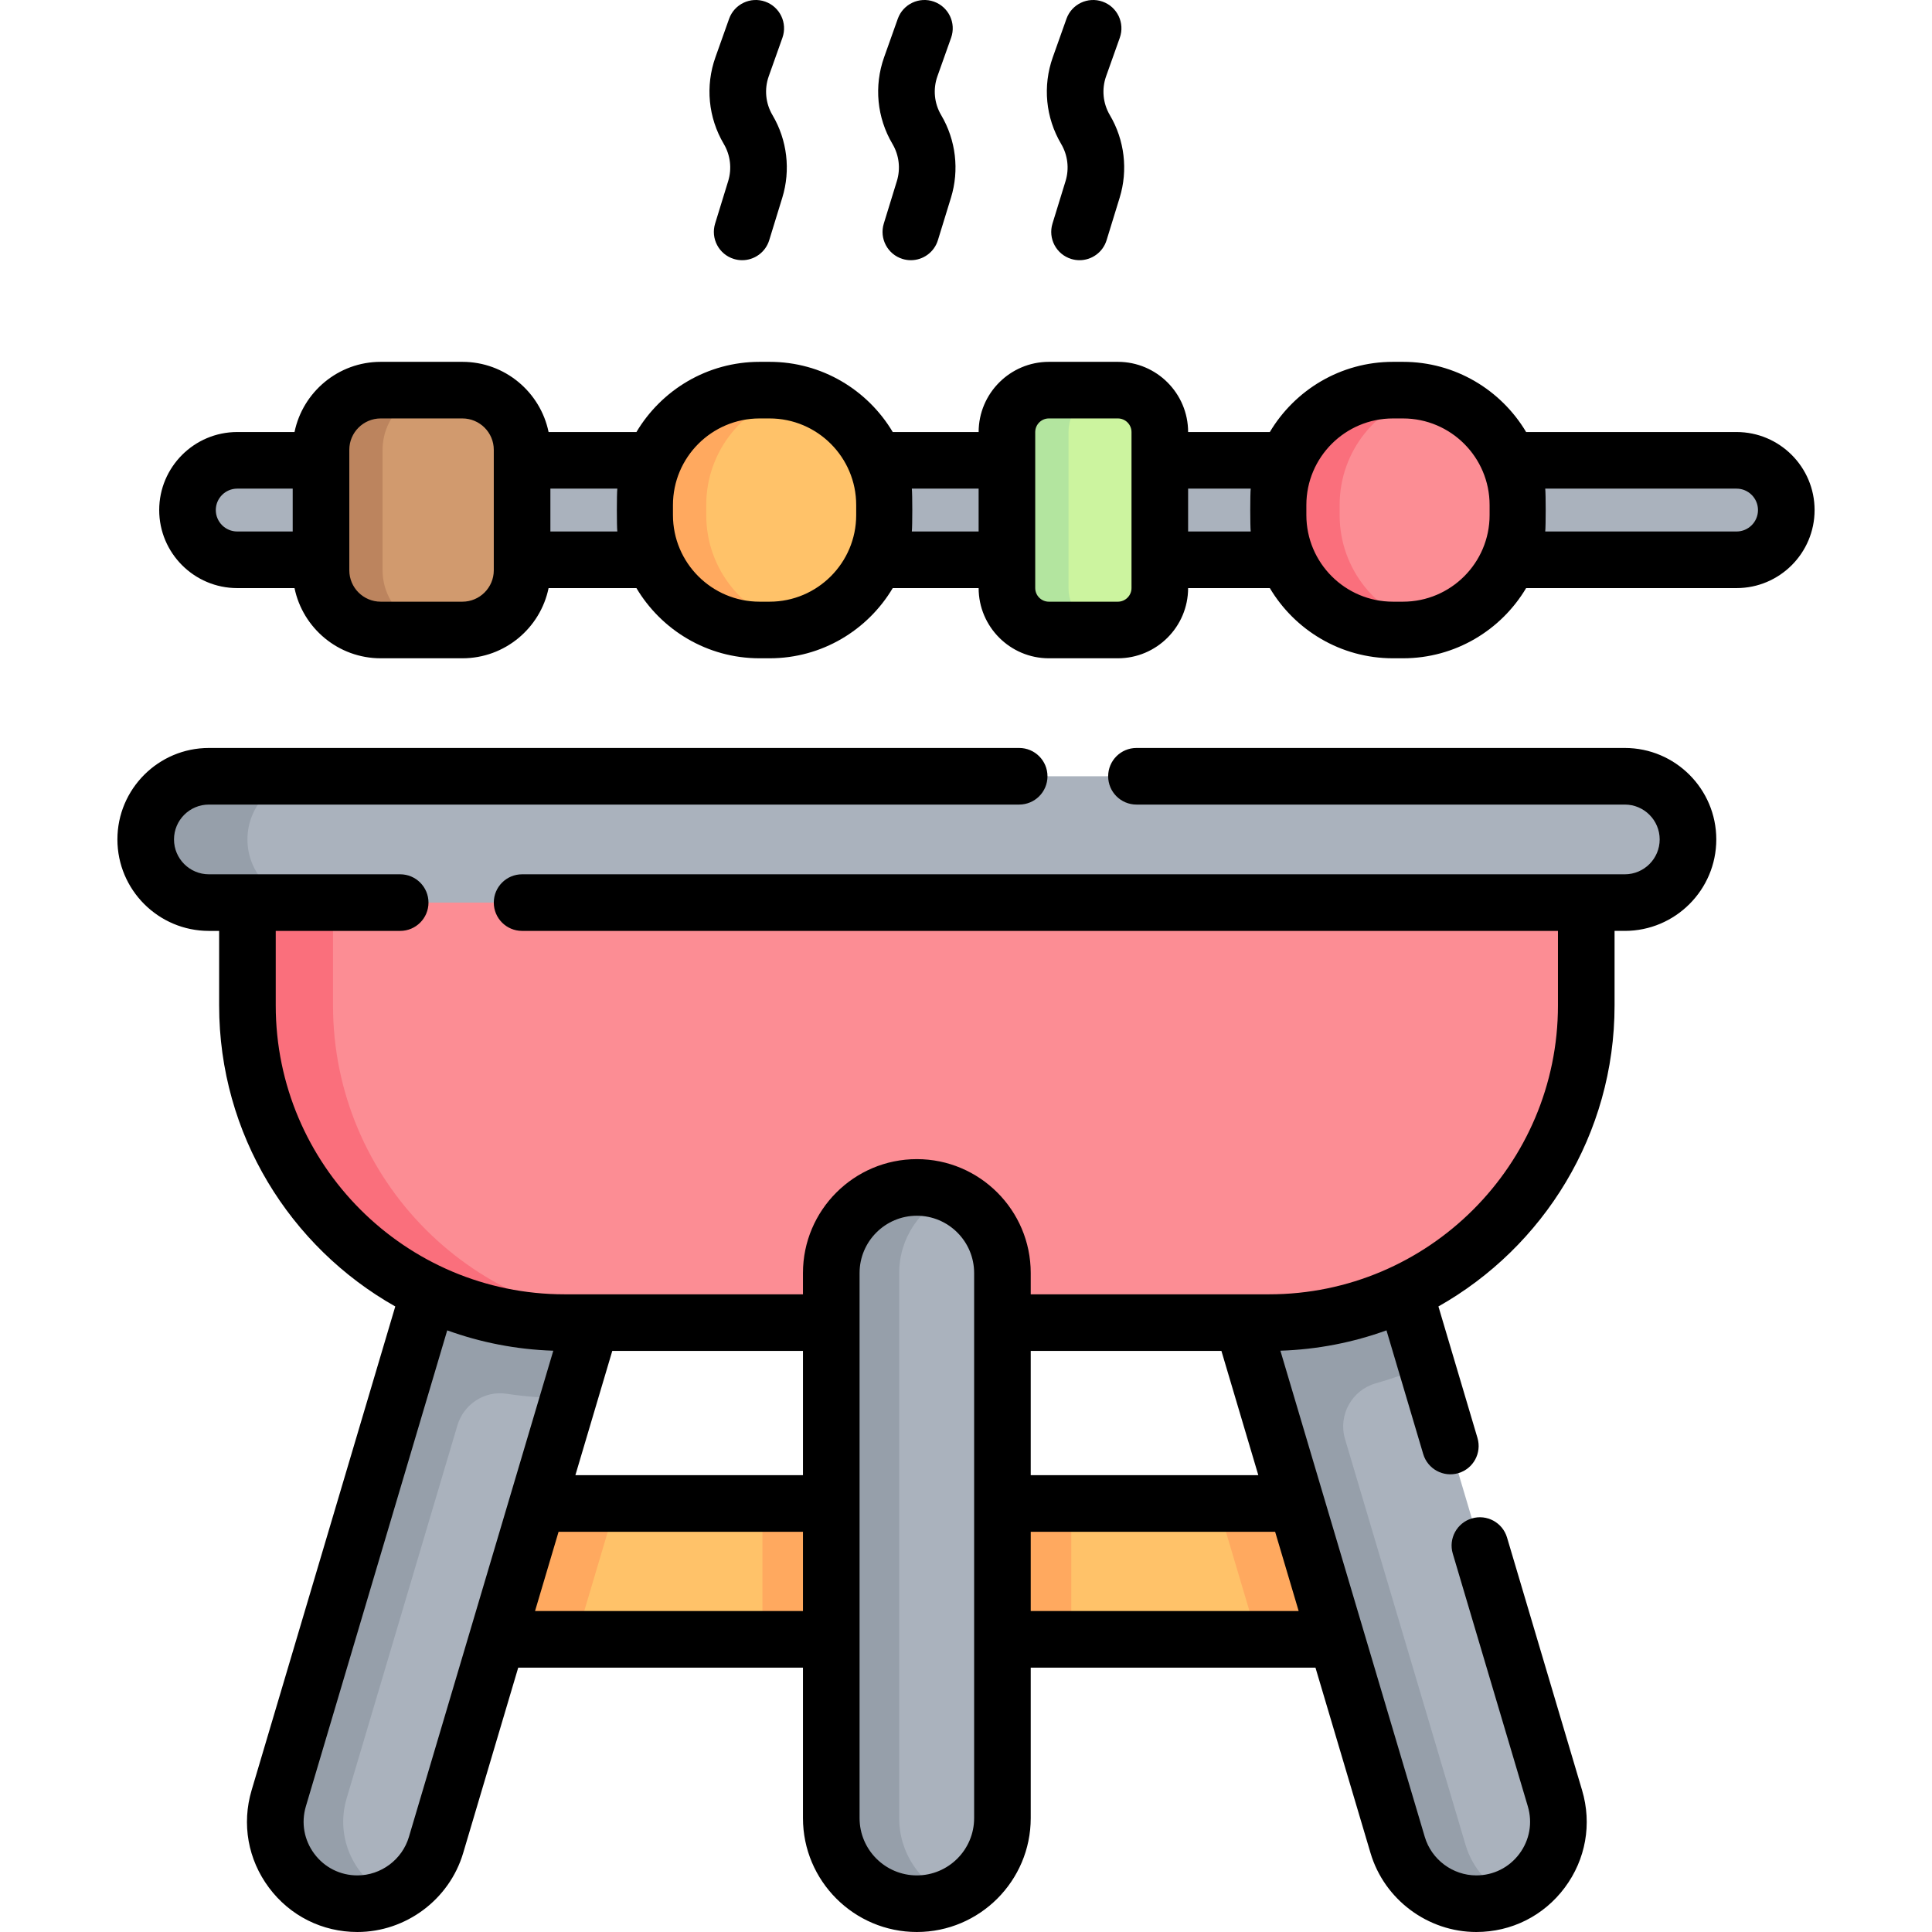 <svg id="Capa_1" enable-background="new 0 0 512.002 512.002" height="512" viewBox="0 0 512.002 512.002" width="512" xmlns="http://www.w3.org/2000/svg"><g><g><g><path d="m115.334 398.441h255.281v36h-255.281z" fill="#ffc269"/></g><g><path d="m202.055 398.442h81.84v36h-81.84z" fill="#ffa95f"/></g><g><path d="m115.334 398.442v36h37.269l10.691-36z" fill="#ffa95f"/></g><g><path d="m370.615 398.442h-47.959l10.691 36h37.268z" fill="#ffa95f"/></g><g><path d="m94.711 504.502c-14.539 0-24.981-13.994-20.842-27.931l41.248-138.897c2.74-9.225 11.218-15.552 20.842-15.552 14.539 0 24.981 13.994 20.842 27.931l-41.248 138.897c-2.74 9.225-11.219 15.552-20.842 15.552z" fill="#aab2bd"/></g><g><path d="m391.239 504.502c14.539 0 24.981-13.994 20.842-27.931l-41.248-138.897c-2.74-9.225-11.218-15.552-20.842-15.552-14.539 0-24.981 13.994-20.842 27.931l41.248 138.897c2.74 9.225 11.218 15.552 20.842 15.552z" fill="#aab2bd"/></g><g><path d="m135.958 322.122c-9.624 0-18.102 6.327-20.842 15.552l-41.247 138.897c-4.139 13.937 6.303 27.931 20.842 27.931 3.172 0 6.213-.699 8.971-1.951-9.452-4.317-15.026-15.163-11.813-25.98l29.352-98.839c1.667-5.613 7.192-9.241 12.983-8.372 5.035.755 10.187 1.149 15.43 1.149h1.092l6.075-20.455c4.138-13.939-6.304-27.932-20.843-27.932z" fill="#969faa"/></g><g><path d="m388.397 488.949-31.946-107.574c-1.883-6.341 1.792-12.982 8.157-14.783 4.598-1.301 9.068-2.912 13.386-4.806l-6.994-23.551c-2.831-9.535-11.587-16.337-21.53-16.107-14.265.33-24.41 14.155-20.32 27.925l41.248 138.897c2.74 9.225 11.218 15.552 20.842 15.552 3.255 0 6.302-.706 9.029-1.951-5.613-2.547-10.035-7.417-11.872-13.602z" fill="#969faa"/></g><g><path d="m336.316 350.508h-186.682c-46.425 0-84.06-37.635-84.06-84.06v-38.666l354.802 11.418v27.249c0 46.424-37.635 84.059-84.06 84.059z" fill="#fc8d94"/></g><g><path d="m88.254 266.448v-27.249h-22.68v27.249c0 46.425 37.635 84.06 84.06 84.06h22.68c-46.425 0-84.06-37.635-84.06-84.06z" fill="#fa6f7c"/></g><g><path d="m447.335 222.459c0 9.245-7.495 16.74-16.74 16.74h-375.24c-9.245 0-16.74-7.495-16.74-16.74 0-9.245 7.495-16.74 16.74-16.74h375.24c9.245 0 16.74 7.495 16.74 16.74z" fill="#aab2bd"/></g><g><path d="m65.574 222.459c0-9.245 7.495-16.74 16.74-16.74h-26.959c-9.245 0-16.74 7.495-16.74 16.74s7.495 16.74 16.74 16.74h26.959c-9.245 0-16.74-7.495-16.74-16.74z" fill="#969faa"/></g><g><path d="m242.975 504.502c-12.526 0-22.68-10.154-22.68-22.68v-144.46c0-12.526 10.154-22.68 22.68-22.68 12.526 0 22.68 10.154 22.68 22.68v144.46c0 12.525-10.154 22.68-22.68 22.68z" fill="#aab2bd"/></g><g><path d="m238.295 481.822v-144.46c0-9.327 5.632-17.336 13.68-20.82-2.76-1.195-5.802-1.86-9-1.86-12.526 0-22.68 10.154-22.68 22.68v144.46c0 12.526 10.154 22.68 22.68 22.68 3.198 0 6.24-.665 9-1.86-8.048-3.484-13.68-11.493-13.68-20.82z" fill="#969faa"/></g><g><path d="m460.208 121.993h-397.34c-7.279 0-13.179 5.9-13.179 13.179 0 7.279 5.9 13.179 13.179 13.179h397.34c7.279 0 13.179-5.9 13.179-13.179 0-7.278-5.901-13.179-13.179-13.179z" fill="#aab2bd"/></g><g><path d="m122.54 166.953h-21.652c-8.737 0-15.819-7.082-15.819-15.819v-31.924c0-8.737 7.082-15.819 15.819-15.819h21.652c8.737 0 15.819 7.082 15.819 15.819v31.924c0 8.737-7.083 15.819-15.819 15.819z" fill="#d19a6e"/></g><g><path d="m296.246 166.953h-18.281c-6.141 0-11.119-4.978-11.119-11.119v-41.324c0-6.141 4.978-11.119 11.119-11.119h18.281c6.141 0 11.119 4.978 11.119 11.119v41.324c-.001 6.141-4.979 11.119-11.119 11.119z" fill="#ccf49f"/></g><g><path d="m203.958 166.953h-2.673c-16.814 0-30.444-13.63-30.444-30.444v-2.673c0-16.814 13.63-30.444 30.444-30.444h2.673c16.814 0 30.444 13.63 30.444 30.444v2.673c0 16.814-13.63 30.444-30.444 30.444z" fill="#ffc269"/></g><g><path d="m371.816 166.953h-2.673c-16.814 0-30.444-13.63-30.444-30.444v-2.673c0-16.814 13.63-30.444 30.444-30.444h2.673c16.814 0 30.444 13.63 30.444 30.444v2.673c0 16.814-13.63 30.444-30.444 30.444z" fill="#fc8d94"/></g><g><path d="m101.388 151.134v-31.924c0-8.737 7.082-15.819 15.819-15.819h-16.32c-8.737 0-15.819 7.082-15.819 15.819v31.924c0 8.737 7.082 15.819 15.819 15.819h16.32c-8.736 0-15.819-7.082-15.819-15.819z" fill="#bc845e"/></g><g><path d="m283.166 155.834v-41.324c0-6.141 4.978-11.119 11.119-11.119h-16.32c-6.141 0-11.119 4.978-11.119 11.119v41.324c0 6.141 4.978 11.119 11.119 11.119h16.32c-6.141 0-11.119-4.978-11.119-11.119z" fill="#b3e59f"/></g><g><path d="m187.161 136.509v-2.673c0-14.467 10.094-26.568 23.621-29.667-2.195-.503-4.476-.777-6.823-.777h-2.673c-16.814 0-30.444 13.63-30.444 30.444v2.673c0 16.814 13.63 30.444 30.444 30.444h2.673c2.347 0 4.629-.274 6.823-.777-13.527-3.099-23.621-15.2-23.621-29.667z" fill="#ffa95f"/></g><g><path d="m355.019 136.509v-2.673c0-14.467 10.094-26.568 23.621-29.667-2.195-.503-4.477-.777-6.823-.777h-2.673c-16.814 0-30.444 13.63-30.444 30.444v2.673c0 16.814 13.63 30.444 30.444 30.444h2.673c2.347 0 4.629-.274 6.823-.777-13.527-3.099-23.621-15.2-23.621-29.667z" fill="#fa6f7c"/></g></g><g><path d="m430.595 198.219h-129.42c-4.142 0-7.5 3.358-7.5 7.5s3.358 7.5 7.5 7.5h129.42c5.095 0 9.24 4.145 9.24 9.24s-4.145 9.24-9.24 9.24h-292.236c-4.142 0-7.5 3.358-7.5 7.5s3.358 7.5 7.5 7.5h274.517v19.749c0 42.215-34.345 76.56-76.56 76.56h-63.161v-5.646c0-16.641-13.539-30.18-30.18-30.18-16.642 0-30.18 13.539-30.18 30.18v5.646h-63.161c-42.215 0-76.56-34.345-76.56-76.56v-19.749h32.981c4.142 0 7.5-3.358 7.5-7.5s-3.358-7.5-7.5-7.5h-50.7c-5.095 0-9.24-4.145-9.24-9.24s4.145-9.24 9.24-9.24h214.74c4.142 0 7.5-3.358 7.5-7.5s-3.358-7.5-7.5-7.5h-214.74c-13.366 0-24.24 10.874-24.24 24.24s10.874 24.24 24.24 24.24h2.719v19.749c0 34.189 18.839 64.056 46.679 79.78l-38.074 128.207c-2.653 8.935-.978 18.343 4.596 25.813 5.574 7.469 14.116 11.753 23.436 11.753 12.847 0 24.374-8.602 28.031-20.917l14.594-49.143h75.459v39.88c0 16.642 13.539 30.18 30.18 30.18s30.18-13.539 30.18-30.18v-39.88h75.459l14.594 49.143c3.657 12.315 15.184 20.917 28.031 20.917 9.32 0 17.862-4.284 23.436-11.754s7.249-16.878 4.595-25.812l-19.89-66.979c-1.179-3.97-5.352-6.232-9.325-5.055-3.971 1.179-6.233 5.354-5.054 9.325l19.89 66.979c1.292 4.351.477 8.933-2.238 12.571-2.714 3.638-6.875 5.725-11.414 5.725-6.257 0-11.871-4.189-13.652-10.188l-38.268-128.861c9.838-.319 19.288-2.195 28.112-5.393l9.736 32.783c1.179 3.97 5.351 6.236 9.325 5.054 3.971-1.179 6.233-5.354 5.054-9.325l-10.348-34.846c27.839-15.723 46.679-45.591 46.679-79.78v-19.749h2.719c13.366 0 24.24-10.874 24.24-24.24-.001-13.363-10.875-24.237-24.241-24.237zm-217.8 192.722h-60.314l9.78-32.934h50.534zm-104.432 95.873c-1.782 5.999-7.396 10.188-13.652 10.188-4.539 0-8.699-2.086-11.414-5.724s-3.531-8.221-2.239-12.572l37.461-126.145c8.823 3.198 18.273 5.074 28.111 5.392zm33.427-59.873 6.236-21h64.768v21zm116.365 54.88c0 8.371-6.81 15.18-15.18 15.18-8.371 0-15.18-6.81-15.18-15.18v-144.46c0-8.37 6.81-15.18 15.18-15.18s15.18 6.81 15.18 15.18zm65.533-123.813 9.78 32.934h-60.314v-32.934zm-50.533 68.933v-21h64.768l6.236 21z"/><path d="m460.208 114.493h-55.765c-6.622-11.127-18.765-18.602-32.626-18.602h-2.673c-13.861 0-26.004 7.475-32.626 18.602h-21.654c-.009-10.259-8.357-18.602-18.618-18.602h-18.281c-10.26 0-18.608 8.343-18.617 18.602h-22.763c-6.622-11.127-18.765-18.602-32.626-18.602h-2.673c-13.861 0-26.005 7.475-32.626 18.602h-23.28c-2.187-10.604-11.596-18.602-22.839-18.602h-21.652c-11.242 0-20.651 7.997-22.839 18.602h-15.182c-11.402 0-20.679 9.277-20.679 20.679s9.276 20.679 20.679 20.679h15.181c2.187 10.605 11.597 18.602 22.839 18.602h21.652c11.242 0 20.652-7.997 22.839-18.602h23.28c6.622 11.127 18.765 18.602 32.626 18.602h2.673c13.861 0 26.004-7.475 32.626-18.602h22.763c.009 10.259 8.357 18.602 18.617 18.602h18.281c10.26 0 18.609-8.343 18.618-18.602h21.654c6.622 11.127 18.765 18.602 32.626 18.602h2.673c13.861 0 26.005-7.475 32.626-18.602h55.765c11.402 0 20.679-9.276 20.679-20.679s-9.276-20.679-20.678-20.679zm-403.019 20.679c0-3.131 2.547-5.679 5.679-5.679h14.701v11.358h-14.701c-3.131 0-5.679-2.547-5.679-5.679zm73.67 15.962c0 4.587-3.732 8.319-8.319 8.319h-21.652c-4.587 0-8.319-3.732-8.319-8.319v-31.924c0-4.587 3.732-8.319 8.319-8.319h21.652c4.587 0 8.319 3.732 8.319 8.319zm15-10.283v-11.358h17.738c-.163 1.426-.163 9.932 0 11.358zm81.043-4.342c0 12.651-10.292 22.944-22.944 22.944h-2.673c-12.651 0-22.944-10.293-22.944-22.944v-2.673c0-12.651 10.293-22.944 22.944-22.944h2.673c12.651 0 22.944 10.292 22.944 22.944zm14.744-7.016h17.7v11.358h-17.7c.163-1.426.163-9.932 0-11.358zm58.218 26.342c0 1.995-1.624 3.619-3.619 3.619h-18.281c-1.995 0-3.618-1.624-3.618-3.619v-41.325c0-1.995 1.623-3.619 3.618-3.619h18.281c1.995 0 3.619 1.624 3.619 3.619zm15-14.984v-11.358h16.591c-.163 1.426-.163 9.932 0 11.358zm79.897-4.342c0 12.651-10.293 22.944-22.944 22.944h-2.673c-12.651 0-22.944-10.293-22.944-22.944v-2.673c0-12.651 10.292-22.944 22.944-22.944h2.673c12.651 0 22.944 10.292 22.944 22.944zm65.447 4.342h-50.703c.163-1.426.163-9.932 0-11.358h50.703c3.131 0 5.679 2.548 5.679 5.679s-2.548 5.679-5.679 5.679z"/><path d="m192.979 47.984-3.466 11.266c-1.218 3.959 1.004 8.156 4.963 9.374.735.226 1.478.333 2.208.333 3.206 0 6.174-2.072 7.166-5.296l3.466-11.266c2.25-7.314 1.307-15.286-2.589-21.873-1.853-3.133-2.216-6.897-.997-10.328l3.62-10.181c1.388-3.903-.651-8.191-4.554-9.579-3.899-1.387-8.191.651-9.579 4.554l-3.62 10.181c-2.715 7.635-1.906 16.014 2.219 22.989 1.75 2.959 2.174 6.54 1.163 9.826z"/><path d="m237.682 47.984-3.466 11.266c-1.218 3.959 1.004 8.156 4.963 9.374.735.226 1.478.333 2.208.333 3.206 0 6.174-2.072 7.166-5.296l3.466-11.266c2.25-7.314 1.307-15.286-2.589-21.873-1.854-3.134-2.217-6.898-.997-10.328l3.62-10.181c1.388-3.903-.651-8.191-4.554-9.579-3.898-1.387-8.191.651-9.579 4.554l-3.62 10.18c-2.715 7.634-1.907 16.014 2.219 22.99 1.75 2.959 2.175 6.54 1.163 9.826z"/><path d="m282.386 47.984-3.466 11.266c-1.218 3.959 1.004 8.156 4.963 9.374.735.226 1.478.333 2.208.333 3.206 0 6.174-2.072 7.166-5.296l3.466-11.266c2.25-7.314 1.307-15.287-2.589-21.873-1.853-3.133-2.216-6.897-.997-10.328l3.62-10.181c1.388-3.903-.651-8.191-4.554-9.579-3.9-1.387-8.191.651-9.579 4.554l-3.62 10.181c-2.715 7.635-1.906 16.015 2.219 22.989 1.749 2.959 2.174 6.54 1.163 9.826z"/></g></g></svg>